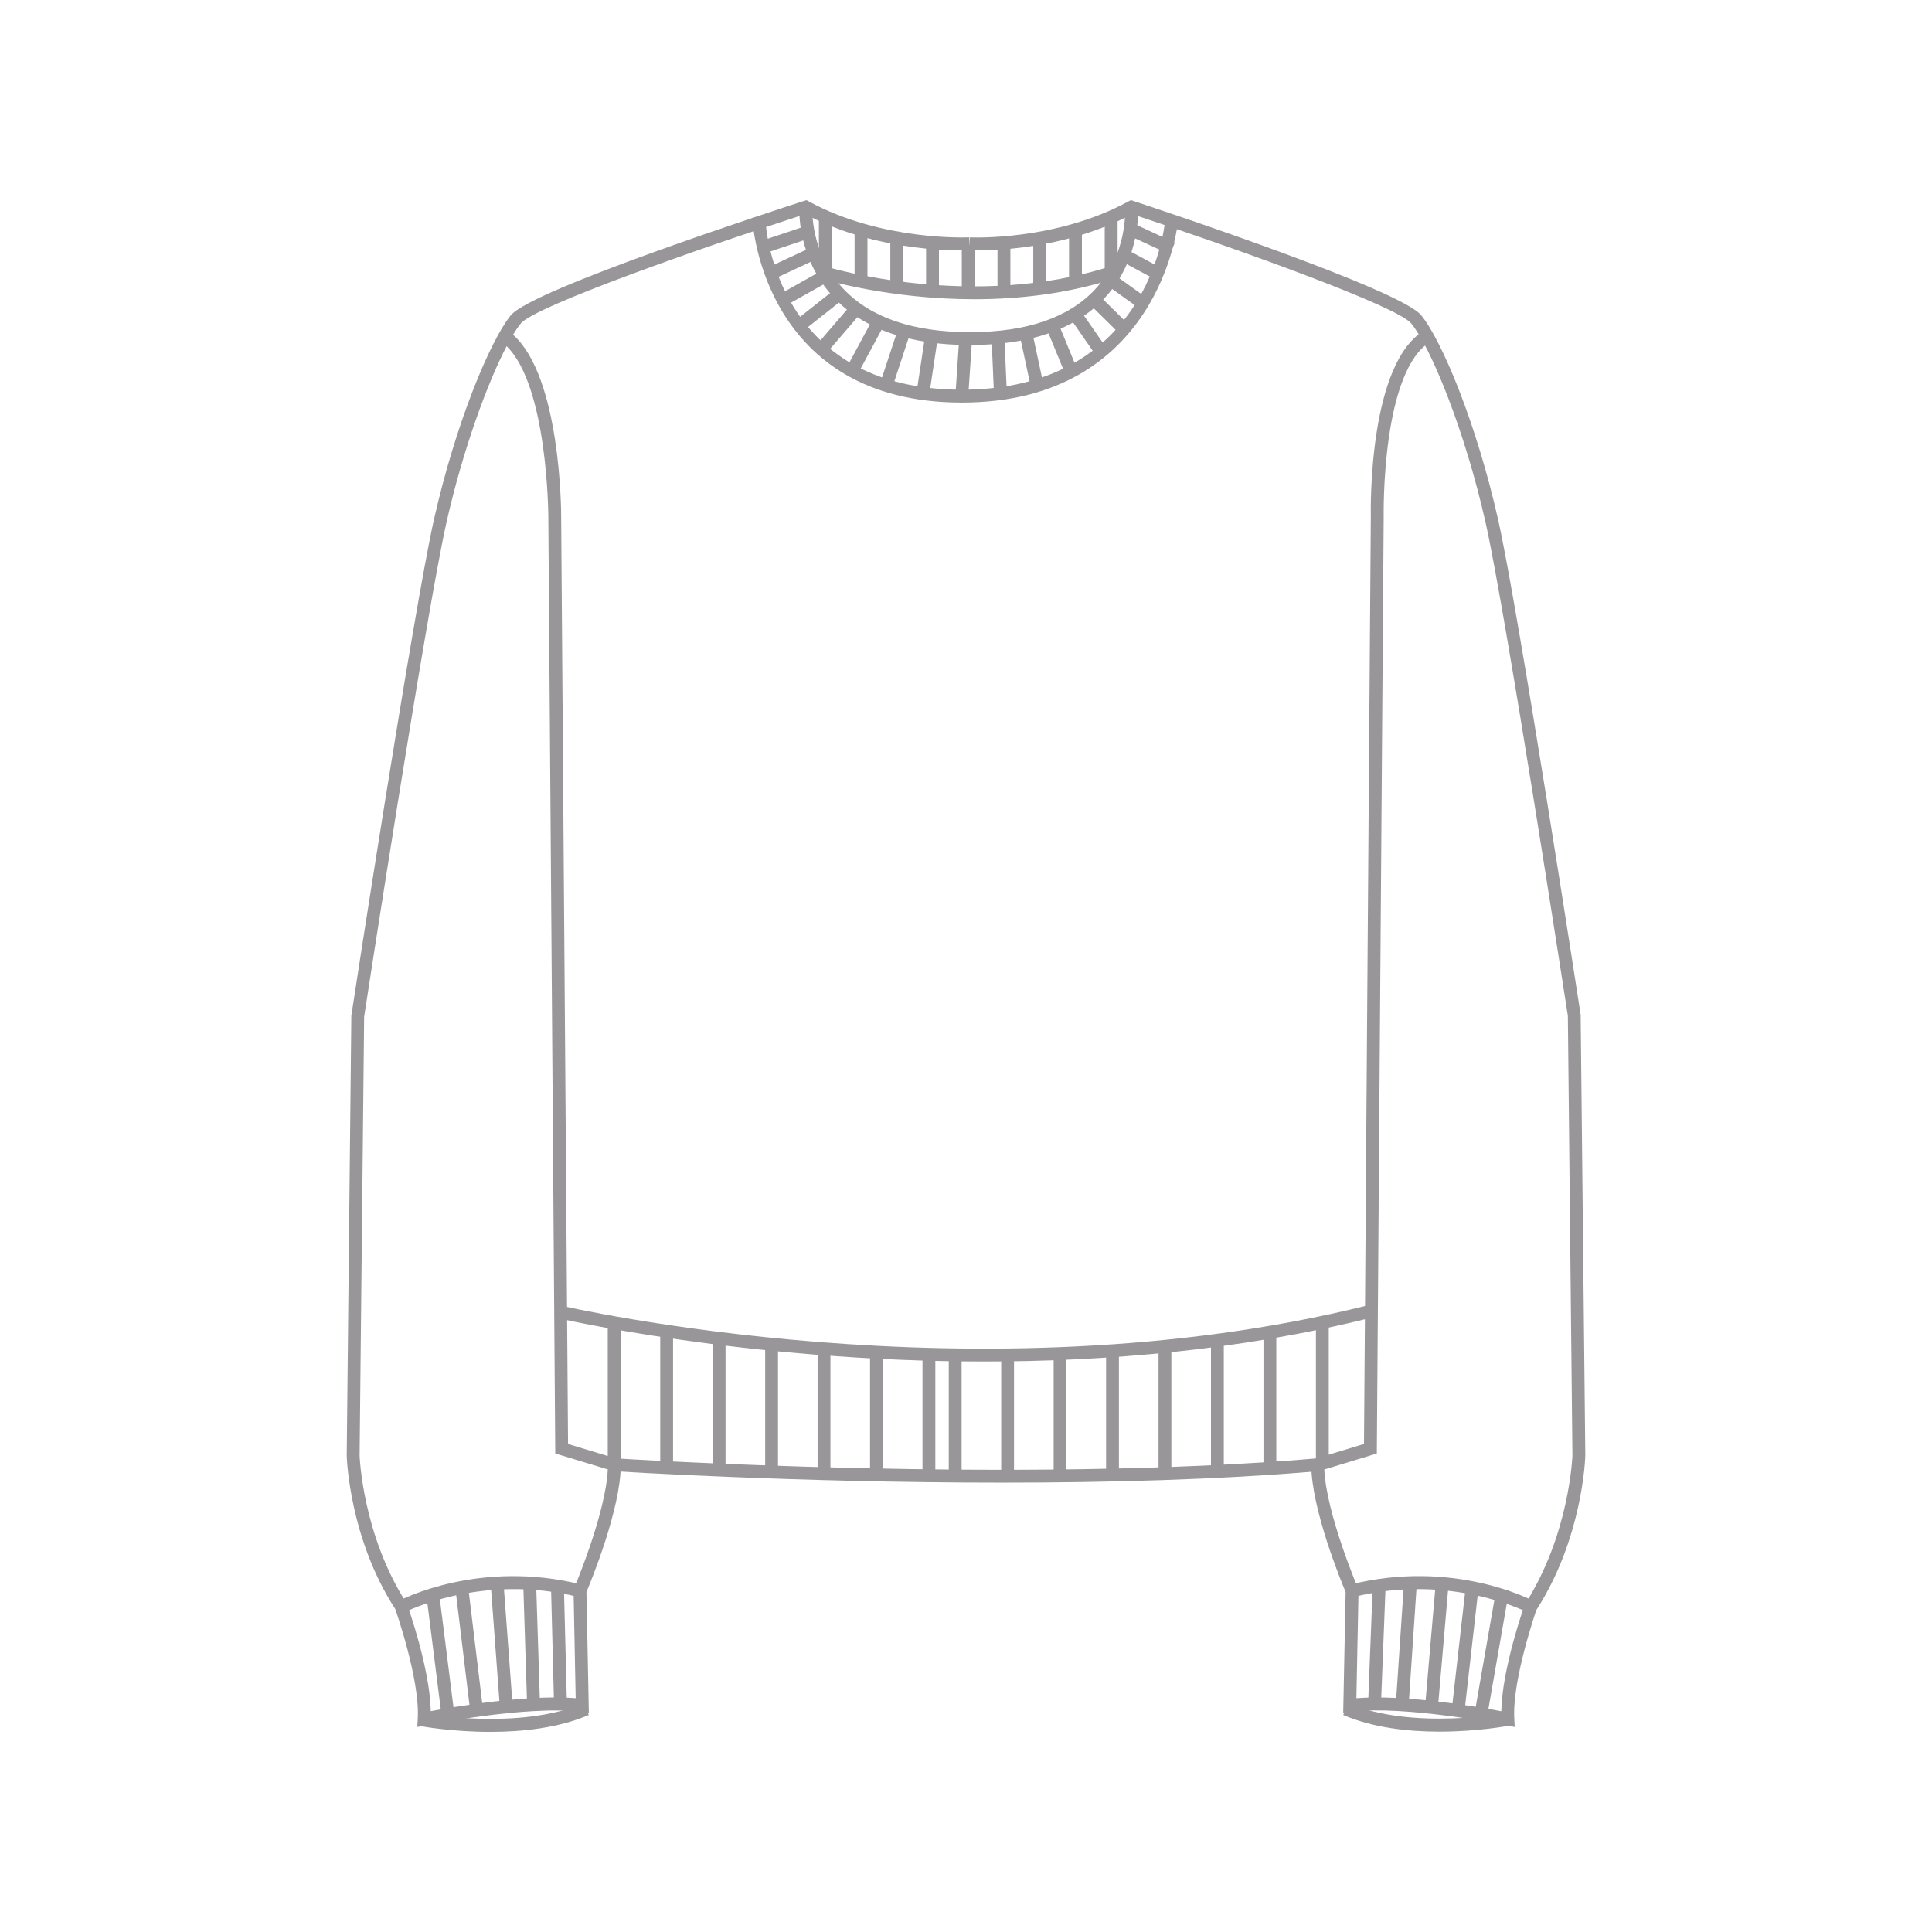 <?xml version="1.0" encoding="utf-8"?>
<!-- Generator: Adobe Illustrator 16.0.0, SVG Export Plug-In . SVG Version: 6.00 Build 0)  -->
<!DOCTYPE svg PUBLIC "-//W3C//DTD SVG 1.1//EN" "http://www.w3.org/Graphics/SVG/1.1/DTD/svg11.dtd">
<svg version="1.1" xmlns="http://www.w3.org/2000/svg" xmlns:xlink="http://www.w3.org/1999/xlink" x="0px" y="0px" width="75px"
	 height="75px" viewBox="0 0 75 75" enable-background="new 0 0 75 75" xml:space="preserve">
<g id="Accessories">
</g>
<g id="TENCEL_Men_x27_s">
</g>
<g id="TENCEL_Women_x27_s">
</g>
<g id="STE">
</g>
<g id="Invisible">
</g>
<g id="Socks">
</g>
<g id="Cashmere">
	<g>
		<path fill="#99969A" d="M16.199,67.042l0.019-0.324c0.086-1.531-0.865-4.232-0.875-4.258c-1.771-2.732-1.878-5.818-1.883-5.947
			l0.179-17.084c0.026-0.191,2.415-15.734,3.207-19.26c0.832-3.695,2.171-6.934,2.984-7.93c0.823-1.006,10.297-4.088,11.374-4.438
			l0.104-0.031l0.094,0.051c2.836,1.547,6.186,1.396,6.223,1.391l0.025,0.5c-0.134,0.008-3.452,0.162-6.392-1.4
			c-4.025,1.303-10.495,3.578-11.04,4.244c-0.094,0.113-0.194,0.26-0.301,0.438c1.847,1.646,1.868,6.82,1.868,7.053l0.267,36.008
			l2.047,0.621v0.188c0,1.705-1.155,4.516-1.333,4.939l0.093,4.68l-0.285-0.033c-2.157-0.254-6.018,0.521-6.056,0.529L16.199,67.042
			z M19.667,13.44c-0.747,1.43-1.699,4.021-2.334,6.838c-0.789,3.508-3.174,19.035-3.197,19.191l-0.176,17.039
			c0.001,0.021,0.109,3.068,1.827,5.73c0.063,0.156,0.904,2.547,0.936,4.188c0.925-0.172,3.727-0.652,5.625-0.504l-0.084-4.219
			l0.021-0.049c0.014-0.029,1.225-2.877,1.31-4.611l-2.04-0.619l-0.001-0.184l-0.268-36.193
			C21.285,19.993,21.264,14.997,19.667,13.44"/>
		<path fill="#99969A" d="M15.694,62.597l-0.233-0.441c0.128-0.068,3.157-1.635,7.113-0.645l-0.12,0.484
			C18.684,61.054,15.723,62.579,15.694,62.597"/>
		<path fill="#99969A" d="M19.032,67.231c-1.472,0-2.636-0.211-2.723-0.227l0.092-0.492c0.038,0.008,3.749,0.68,6.258-0.395
			l0.197,0.459C21.661,67.089,20.242,67.231,19.032,67.231"/>
		<path fill="#99969A" d="M53.518,46.829l-0.5-0.004l0.197-26.781c-0.005-0.238-0.104-6.037,2.138-7.252l0.238,0.438
			c-1.975,1.072-1.877,6.754-1.876,6.812L53.518,46.829z"/>
		<path fill="#99969A" d="M58.801,67.042l-0.316-0.064c-0.039-0.008-3.896-0.785-6.058-0.531l-0.284,0.035l0.094-4.68
			c-0.179-0.424-1.333-3.234-1.333-4.941v-0.184l2.046-0.623l0.069-9.229l0.5,0.004l-0.071,9.596l-2.04,0.621
			c0.085,1.732,1.296,4.58,1.309,4.607l0.022,0.051l-0.084,4.219c1.898-0.15,4.699,0.332,5.625,0.506
			c0.03-1.645,0.871-4.031,0.909-4.137c1.743-2.715,1.851-5.764,1.852-5.793l-0.177-17.064c-0.022-0.121-2.407-15.648-3.196-19.156
			c-0.804-3.576-2.123-6.793-2.884-7.723c-0.548-0.67-6.74-2.891-10.836-4.244c-2.938,1.561-6.186,1.404-6.325,1.402l0.028-0.5
			c0.031,0.004,3.319,0.152,6.154-1.395l0.096-0.051l0.102,0.035c1.058,0.348,10.346,3.43,11.168,4.436
			c0.815,0.996,2.153,4.234,2.985,7.93c0.792,3.523,3.18,19.068,3.205,19.225l0.18,17.109c-0.004,0.141-0.11,3.225-1.907,6.008
			c0.009,0-0.935,2.684-0.85,4.209L58.801,67.042z"/>
		<path fill="#99969A" d="M59.306,62.597c-0.028-0.018-2.985-1.543-6.759-0.602l-0.121-0.484c3.958-0.992,6.987,0.574,7.114,0.645
			L59.306,62.597z"/>
		<path fill="#99969A" d="M55.881,67.222c-1.187,0-2.564-0.143-3.736-0.646l0.196-0.459c2.508,1.074,6.183,0.379,6.219,0.371
			l0.095,0.49C58.569,66.995,57.376,67.222,55.881,67.222"/>
		<path fill="#99969A" d="M37.821,11.616c-3.324,0-5.862-0.775-5.9-0.789l0.147-0.477c0.059,0.018,5.715,1.744,11.142-0.043
			l0.155,0.475C41.465,11.409,39.539,11.616,37.821,11.616"/>
		<path fill="#99969A" d="M37.651,13.394c-2.354,0-4.13-0.619-5.277-1.84c-1.446-1.537-1.348-3.447-1.342-3.529l0.5,0.029
			c-0.001,0.02-0.089,1.787,1.211,3.162c1.051,1.113,2.701,1.678,4.908,1.678c2.204,0,3.844-0.562,4.872-1.674
			c1.273-1.373,1.153-3.143,1.152-3.16l0.498-0.039c0.007,0.08,0.142,1.996-1.278,3.533C41.768,12.774,40.004,13.394,37.651,13.394"
			/>
		<path fill="#99969A" d="M38.895,57.556c-8.04,0-14.96-0.438-15.063-0.445l0.033-0.498c0.152,0.008,15.693,0.994,27.267,0
			l0.043,0.498C47.285,57.444,42.948,57.556,38.895,57.556"/>
		<path fill="#99969A" d="M38.208,52.853c-9.3,0-16.503-1.67-16.609-1.695l0.115-0.488c0.16,0.039,16.259,3.768,31.389,0.002
			l0.121,0.484C48.112,52.427,42.894,52.853,38.208,52.853"/>
		<rect x="38.866" y="52.755" fill="#99969A" width="0.498" height="4.449"/>
		<rect x="40.902" y="52.622" fill="#99969A" width="0.498" height="4.582"/>
		<rect x="42.938" y="52.386" fill="#99969A" width="0.498" height="5.012"/>
		<rect x="44.974" y="52.13" fill="#99969A" width="0.498" height="5.01"/>
		<rect x="47.01" y="52.028" fill="#99969A" width="0.498" height="5.01"/>
		<rect x="49.048" y="51.673" fill="#99969A" width="0.498" height="5.191"/>
		<rect x="51.084" y="51.144" fill="#99969A" width="0.498" height="5.49"/>
		<rect x="35.811" y="52.714" fill="#99969A" width="0.498" height="4.629"/>
		<rect x="36.831" y="52.714" fill="#99969A" width="0.498" height="4.629"/>
		<rect x="33.775" y="52.569" fill="#99969A" width="0.498" height="4.773"/>
		<rect x="31.739" y="52.526" fill="#99969A" width="0.498" height="4.787"/>
		<rect x="29.704" y="52.269" fill="#99969A" width="0.498" height="5.012"/>
		<rect x="27.667" y="52.167" fill="#99969A" width="0.498" height="5.01"/>
		<rect x="25.63" y="51.812" fill="#99969A" width="0.498" height="5.189"/>
		<rect x="23.593" y="51.282" fill="#99969A" width="0.498" height="5.496"/>
		
			<rect x="14.649" y="63.974" transform="matrix(0.125 0.992 -0.992 0.125 78.667 39.239)" fill="#99969A" width="4.87" height="0.5"/>
		
			<rect x="15.917" y="63.765" transform="matrix(0.12 0.993 -0.993 0.12 79.593 38.229)" fill="#99969A" width="4.627" height="0.5"/>
		
			<rect x="17.06" y="63.607" transform="matrix(0.074 0.997 -0.997 0.074 81.697 39.69)" fill="#99969A" width="4.814" height="0.499"/>
		
			<rect x="18.203" y="63.567" transform="matrix(0.032 1 -1 0.032 83.792 41.085)" fill="#99969A" width="4.948" height="0.5"/>
		<polygon fill="#99969A" points="21.511,66.298 21.387,61.464 21.887,61.448 22.011,66.282 		"/>
		
			<rect x="57.647" y="61.685" transform="matrix(0.985 0.172 -0.172 0.985 11.918 -9.018)" fill="#99969A" width="0.499" height="4.893"/>
		
			<rect x="56.568" y="61.732" transform="matrix(0.994 0.113 -0.113 0.994 7.632 -6.032)" fill="#99969A" width="0.499" height="4.632"/>
		
			<rect x="54.356" y="61.409" transform="matrix(0.998 0.067 -0.067 0.998 4.37 -3.491)" fill="#99969A" width="0.499" height="4.946"/>
		
			<rect x="55.544" y="61.643" transform="matrix(0.996 0.086 -0.086 0.996 5.701 -4.559)" fill="#99969A" width="0.5" height="4.554"/>
		
			<rect x="53.21" y="61.478" transform="matrix(0.999 0.039 -0.039 0.999 2.534 -2.038)" fill="#99969A" width="0.5" height="4.796"/>
		<path fill="#99969A" d="M37.335,15.628c-7.674,0-8.111-6.938-8.115-7.01l0.5-0.023c0.013,0.266,0.425,6.533,7.615,6.533
			c7.201,0,7.866-6.277,7.892-6.545l0.498,0.047C45.718,8.698,45,15.628,37.335,15.628"/>
		
			<rect x="31.046" y="10.226" transform="matrix(0.49 0.872 -0.872 0.49 25.647 -21.602)" fill="#99969A" width="0.5" height="1.81"/>
		
			<rect x="30.645" y="9.181" transform="matrix(0.422 0.907 -0.907 0.422 27.055 -22.144)" fill="#99969A" width="0.5" height="1.931"/>
		
			<rect x="30.417" y="8.339" transform="matrix(0.318 0.948 -0.948 0.318 29.68 -22.771)" fill="#99969A" width="0.501" height="1.81"/>
		
			<rect x="31.626" y="11.122" transform="matrix(0.62 0.784 -0.784 0.62 21.506 -20.447)" fill="#99969A" width="0.501" height="1.742"/>
		
			<rect x="35.736" y="13.104" transform="matrix(0.989 0.149 -0.149 0.989 2.514 -5.197)" fill="#99969A" width="0.499" height="2.194"/>
		
			<rect x="34.502" y="12.887" transform="matrix(0.95 0.313 -0.313 0.95 6.085 -10.171)" fill="#99969A" width="0.5" height="1.998"/>
		
			<rect x="33.366" y="12.525" transform="matrix(0.88 0.474 -0.474 0.88 10.396 -14.341)" fill="#99969A" width="0.498" height="1.81"/>
		
			<rect x="32.316" y="11.86" transform="matrix(0.758 0.652 -0.652 0.758 16.213 -18.155)" fill="#99969A" width="0.5" height="1.812"/>
		
			<rect x="37.155" y="13.267" transform="matrix(0.998 0.067 -0.067 0.998 1.036 -2.456)" fill="#99969A" width="0.499" height="2.114"/>
		
			<rect x="42.88" y="11.077" transform="matrix(0.813 0.583 -0.583 0.813 14.794 -23.385)" fill="#99969A" width="1.811" height="0.5"/>
		
			<rect x="43.436" y="9.981" transform="matrix(0.88 0.475 -0.475 0.88 10.159 -19.783)" fill="#99969A" width="1.654" height="0.5"/>
		
			<rect x="43.769" y="8.998" transform="matrix(0.908 0.42 -0.42 0.908 8.003 -17.892)" fill="#99969A" width="1.811" height="0.497"/>
		
			<rect x="42.267" y="12.009" transform="matrix(0.712 0.702 -0.702 0.712 21.009 -26.747)" fill="#99969A" width="1.742" height="0.501"/>
		
			<rect x="37.677" y="13.861" transform="matrix(0.043 0.999 -0.999 0.043 51.215 -25.23)" fill="#99969A" width="2.193" height="0.5"/>
		
			<rect x="39.034" y="13.679" transform="matrix(0.21 0.978 -0.978 0.21 45.256 -28.135)" fill="#99969A" width="1.998" height="0.5"/>
		
			<rect x="40.307" y="13.344" transform="matrix(0.379 0.925 -0.925 0.379 38.19 -29.697)" fill="#99969A" width="1.811" height="0.5"/>
		
			<rect x="41.421" y="12.796" transform="matrix(0.57 0.821 -0.821 0.57 28.897 -29.161)" fill="#99969A" width="1.81" height="0.499"/>
		<rect x="37.337" y="9.513" fill="#99969A" width="0.5" height="1.869"/>
		<rect x="35.95" y="9.478" fill="#99969A" width="0.5" height="1.871"/>
		<rect x="34.562" y="9.247" fill="#99969A" width="0.5" height="1.869"/>
		<rect x="33.175" y="8.983" fill="#99969A" width="0.5" height="1.811"/>
		<rect x="31.789" y="8.479" fill="#99969A" width="0.5" height="2.109"/>
		<rect x="38.723" y="9.235" fill="#99969A" width="0.5" height="1.869"/>
		<rect x="40.111" y="9.22" fill="#99969A" width="0.5" height="1.869"/>
		<rect x="41.5" y="8.825" fill="#99969A" width="0.5" height="2.111"/>
		<rect x="42.885" y="8.476" fill="#99969A" width="0.5" height="2.111"/>
	</g>
</g>
<g id="Titles">
</g>
<g id="OC_Womens">
</g>
<g id="OC_Mens">
</g>
<g id="STA_Womens">
</g>
<g id="STA_Mens">
</g>
<g id="Hosiery">
</g>
</svg>
